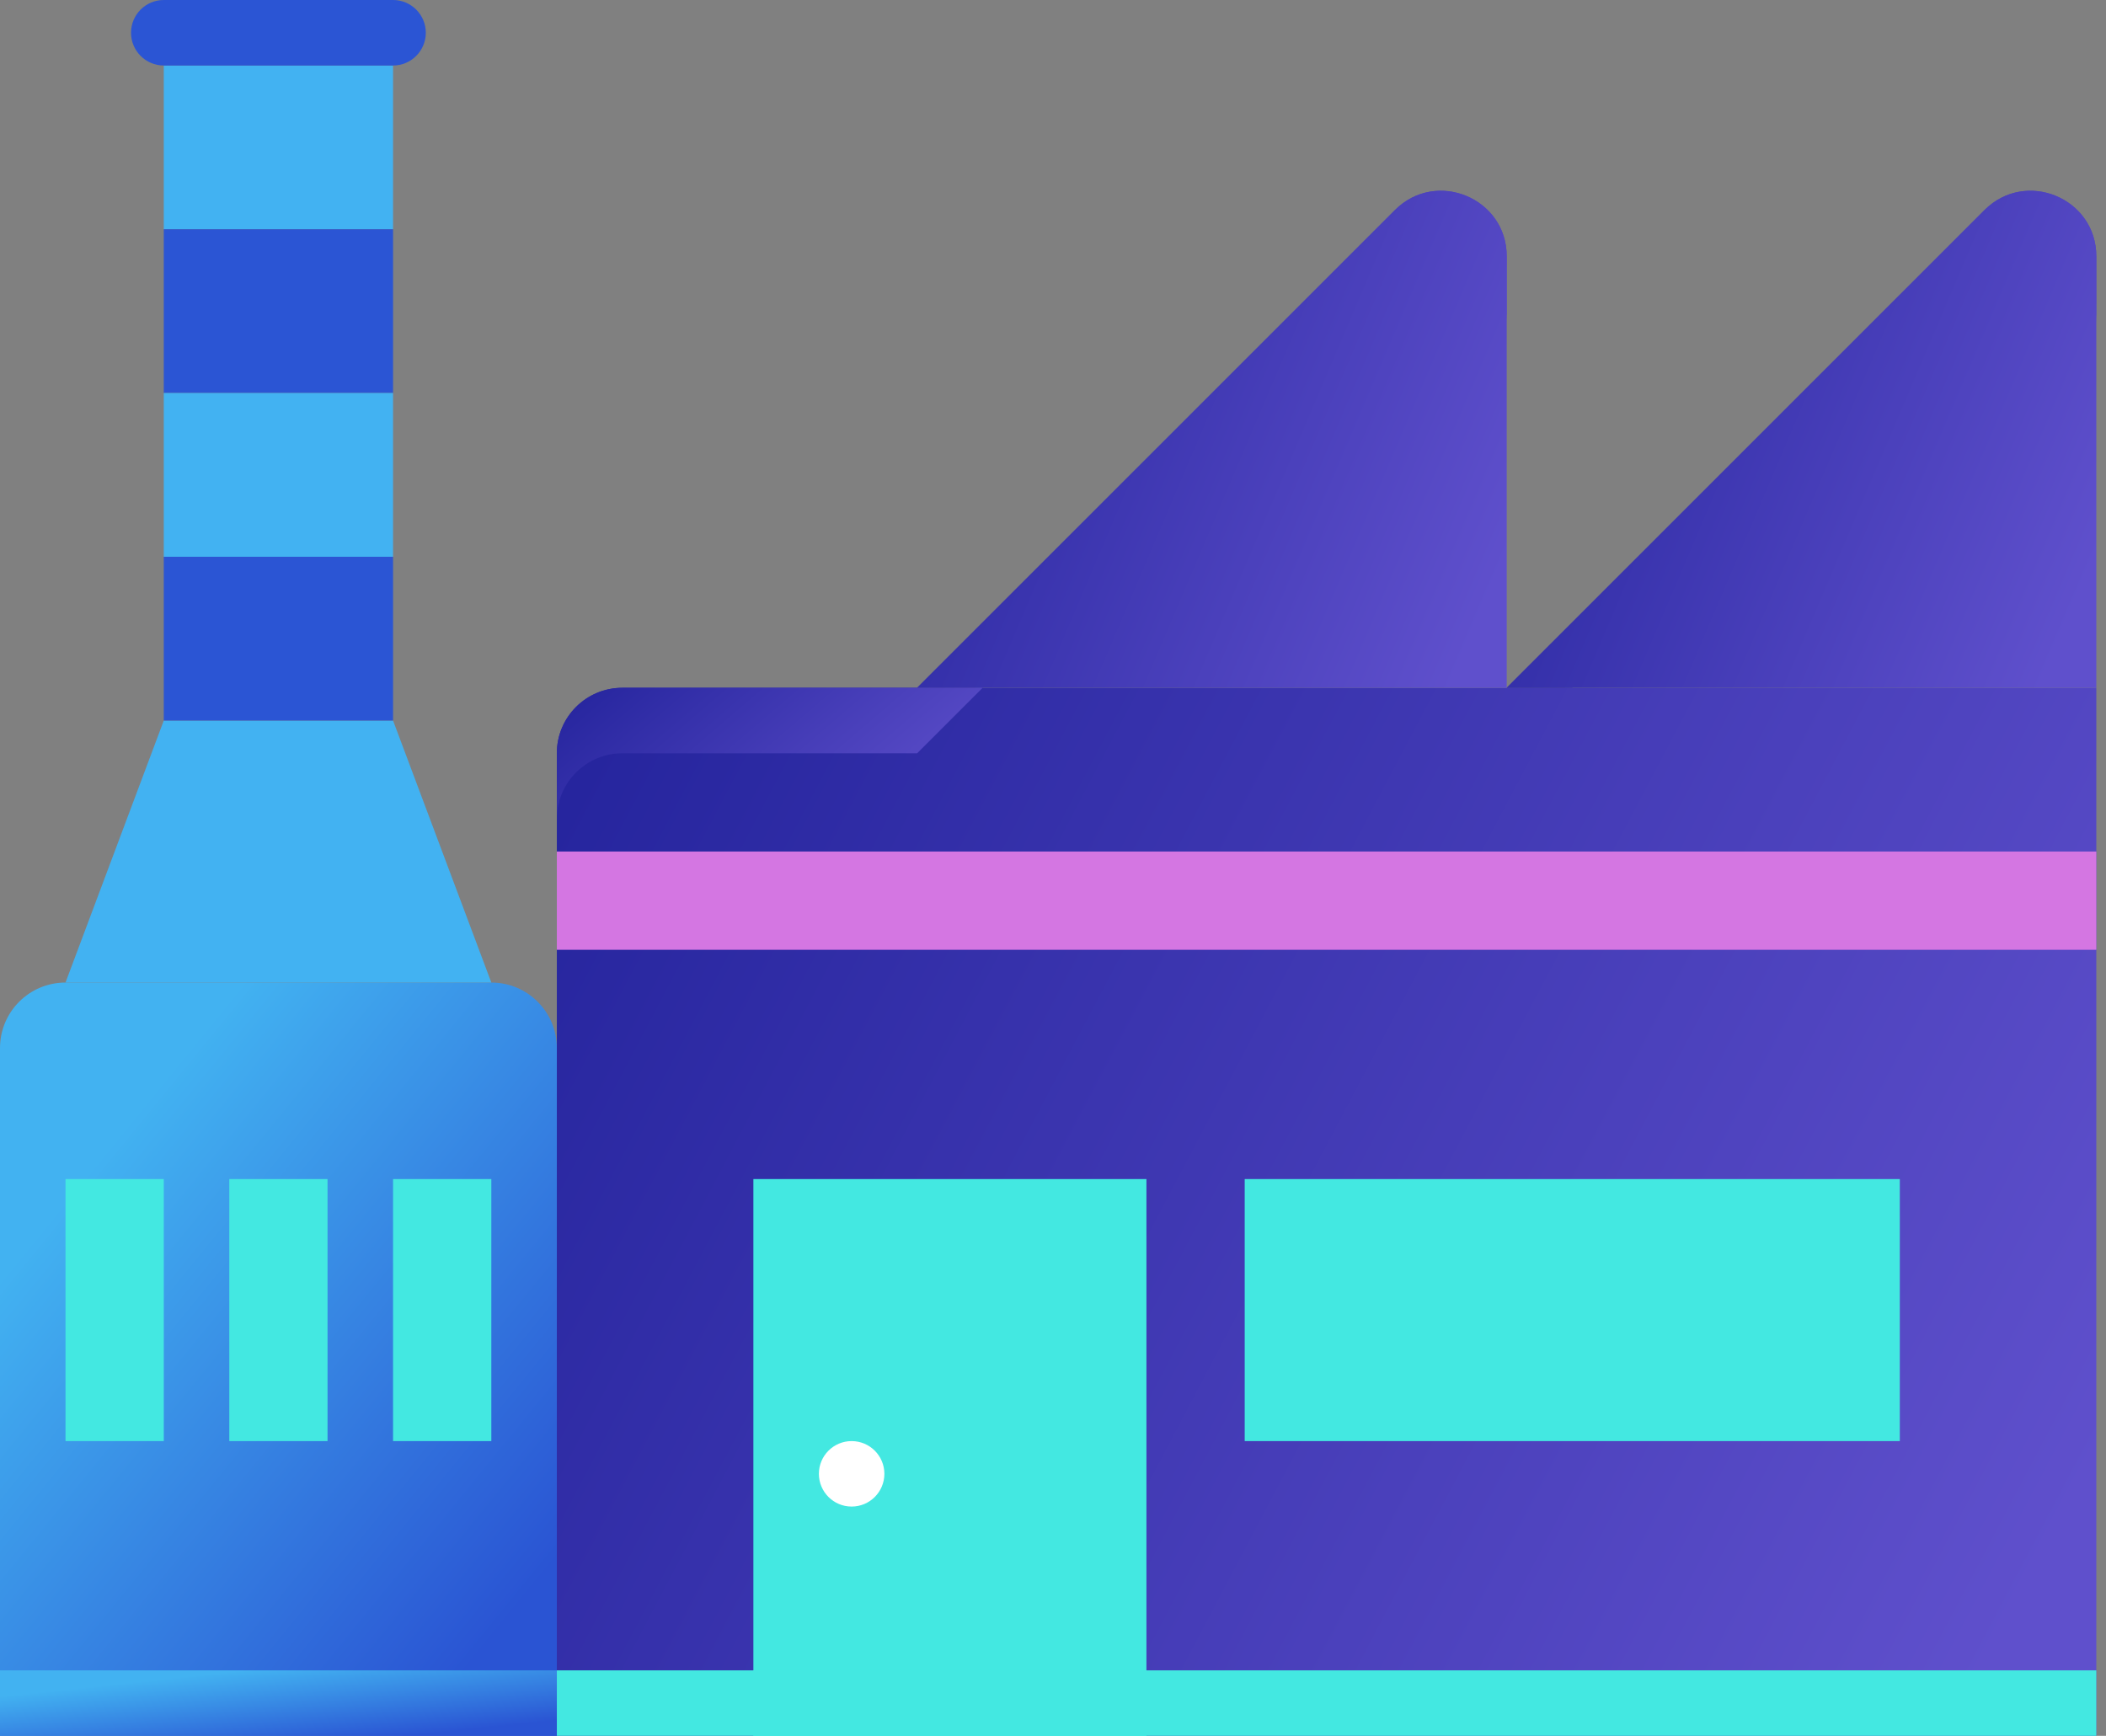 <svg width="74" height="61" viewBox="0 0 74 61" fill="none" xmlns="http://www.w3.org/2000/svg">
<rect x="0" y="0" width="74" height="61" fill="#808080" stroke="none"/>
<path d="M2.302 34.528H17.264C18.536 34.528 19.566 35.558 19.566 36.83V61H0V36.83C0 35.558 1.03 34.528 2.302 34.528Z" fill="url(#paint0_linear)"/>
<path d="M73.66 24.17H21.868C20.596 24.17 19.566 25.2 19.566 26.472V61H73.66V24.17Z" fill="url(#paint1_linear)"/>
<path d="M73.66 58.698H19.566V61H73.66V58.698Z" fill="#43E8E1"/>
<path d="M19.566 58.698H0V61H19.566V58.698Z" fill="url(#paint2_linear)"/>
<path d="M49.014 7.382L32.226 24.17H52.943V9.009C52.943 6.96 50.464 5.932 49.014 7.382Z" fill="url(#paint3_linear)"/>
<path d="M49.014 7.382L32.226 24.17H34.528L49.014 9.684C50.464 8.234 52.943 9.26 52.943 11.311V9.009C52.943 6.96 50.464 5.932 49.014 7.382Z" fill="url(#paint4_linear)"/>
<path d="M69.731 7.382L52.943 24.17H73.66V9.009C73.66 6.96 71.181 5.932 69.731 7.382Z" fill="url(#paint5_linear)"/>
<path d="M21.868 24.17C20.596 24.17 19.566 25.2 19.566 26.472V28.774C19.566 27.502 20.596 26.472 21.868 26.472H32.226L34.528 24.17H21.868Z" fill="url(#paint6_linear)"/>
<path d="M69.731 7.382L52.943 24.17H55.245L69.731 9.684C71.181 8.234 73.66 9.26 73.66 11.311V9.009C73.66 6.96 71.181 5.932 69.731 7.382Z" fill="url(#paint7_linear)"/>
<path d="M40.283 41.434H26.472V61H40.283V41.434Z" fill="#43E8E1"/>
<path d="M40.283 58.698H26.472V61H40.283V58.698Z" fill="#43E8E1"/>
<path d="M66.755 41.434H43.736V50.642H66.755V41.434Z" fill="#43E8E1"/>
<path d="M73.66 29.924H19.566V33.377H73.66V29.924Z" fill="#D476E2"/>
<path d="M13.811 25.321H5.755L2.302 34.528H17.264L13.811 25.321Z" fill="#42B2F2"/>
<path d="M13.811 2.302H5.755V8.057H13.811V2.302Z" fill="#42B2F2"/>
<path d="M5.755 2.302H13.811C14.447 2.302 14.962 1.786 14.962 1.151C14.962 0.516 14.447 0 13.811 0H5.755C5.119 0 4.604 0.516 4.604 1.151C4.604 1.786 5.119 2.302 5.755 2.302Z" fill="#2B55D4"/>
<path d="M13.811 8.057H5.755V13.811H13.811V8.057Z" fill="#2B55D4"/>
<path d="M13.811 13.811H5.755V19.566H13.811V13.811Z" fill="#42B2F2"/>
<path d="M13.811 19.566H5.755V25.321H13.811V19.566Z" fill="#2B55D4"/>
<path d="M5.755 41.434H2.302V50.642H5.755V41.434Z" fill="#43E8E1"/>
<path d="M11.509 41.434H8.057V50.642H11.509V41.434Z" fill="#43E8E1"/>
<path d="M17.264 41.434H13.811V50.642H17.264V41.434Z" fill="#43E8E1"/>
<path d="M29.924 52.943C30.56 52.943 31.075 52.428 31.075 51.792C31.075 51.157 30.56 50.642 29.924 50.642C29.289 50.642 28.774 51.157 28.774 51.792C28.774 52.428 29.289 52.943 29.924 52.943Z" fill="white"/>
<defs>
<linearGradient id="paint0_linear" x1="-0.771" y1="45.921" x2="15.79" y2="59.414" gradientUnits="userSpaceOnUse">
<stop stop-color="#42B2F1"/>
<stop offset="1" stop-color="#2A54D3"/>
</linearGradient>
<linearGradient id="paint1_linear" x1="4.745" y1="57.099" x2="56.354" y2="84.311" gradientUnits="userSpaceOnUse">
<stop stop-color="#26259E"/>
<stop offset="1" stop-color="#5F50CC"/>
</linearGradient>
<linearGradient id="paint2_linear" x1="-0.771" y1="59.689" x2="-0.461" y2="62.596" gradientUnits="userSpaceOnUse">
<stop stop-color="#42B2F1"/>
<stop offset="1" stop-color="#2A54D3"/>
</linearGradient>
<linearGradient id="paint3_linear" x1="26.55" y1="22.32" x2="47.934" y2="31.425" gradientUnits="userSpaceOnUse">
<stop stop-color="#26259E"/>
<stop offset="1" stop-color="#5F50CC"/>
</linearGradient>
<linearGradient id="paint4_linear" x1="26.55" y1="22.32" x2="47.934" y2="31.425" gradientUnits="userSpaceOnUse">
<stop stop-color="#26259E"/>
<stop offset="1" stop-color="#5F50CC"/>
</linearGradient>
<linearGradient id="paint5_linear" x1="47.267" y1="22.32" x2="68.651" y2="31.425" gradientUnits="userSpaceOnUse">
<stop stop-color="#26259E"/>
<stop offset="1" stop-color="#5F50CC"/>
</linearGradient>
<linearGradient id="paint6_linear" x1="15.467" y1="28.286" x2="23.193" y2="37.3" gradientUnits="userSpaceOnUse">
<stop stop-color="#26259E"/>
<stop offset="1" stop-color="#5F50CC"/>
</linearGradient>
<linearGradient id="paint7_linear" x1="47.267" y1="22.32" x2="68.651" y2="31.425" gradientUnits="userSpaceOnUse">
<stop stop-color="#26259E"/>
<stop offset="1" stop-color="#5F50CC"/>
</linearGradient>
</defs>
</svg>
